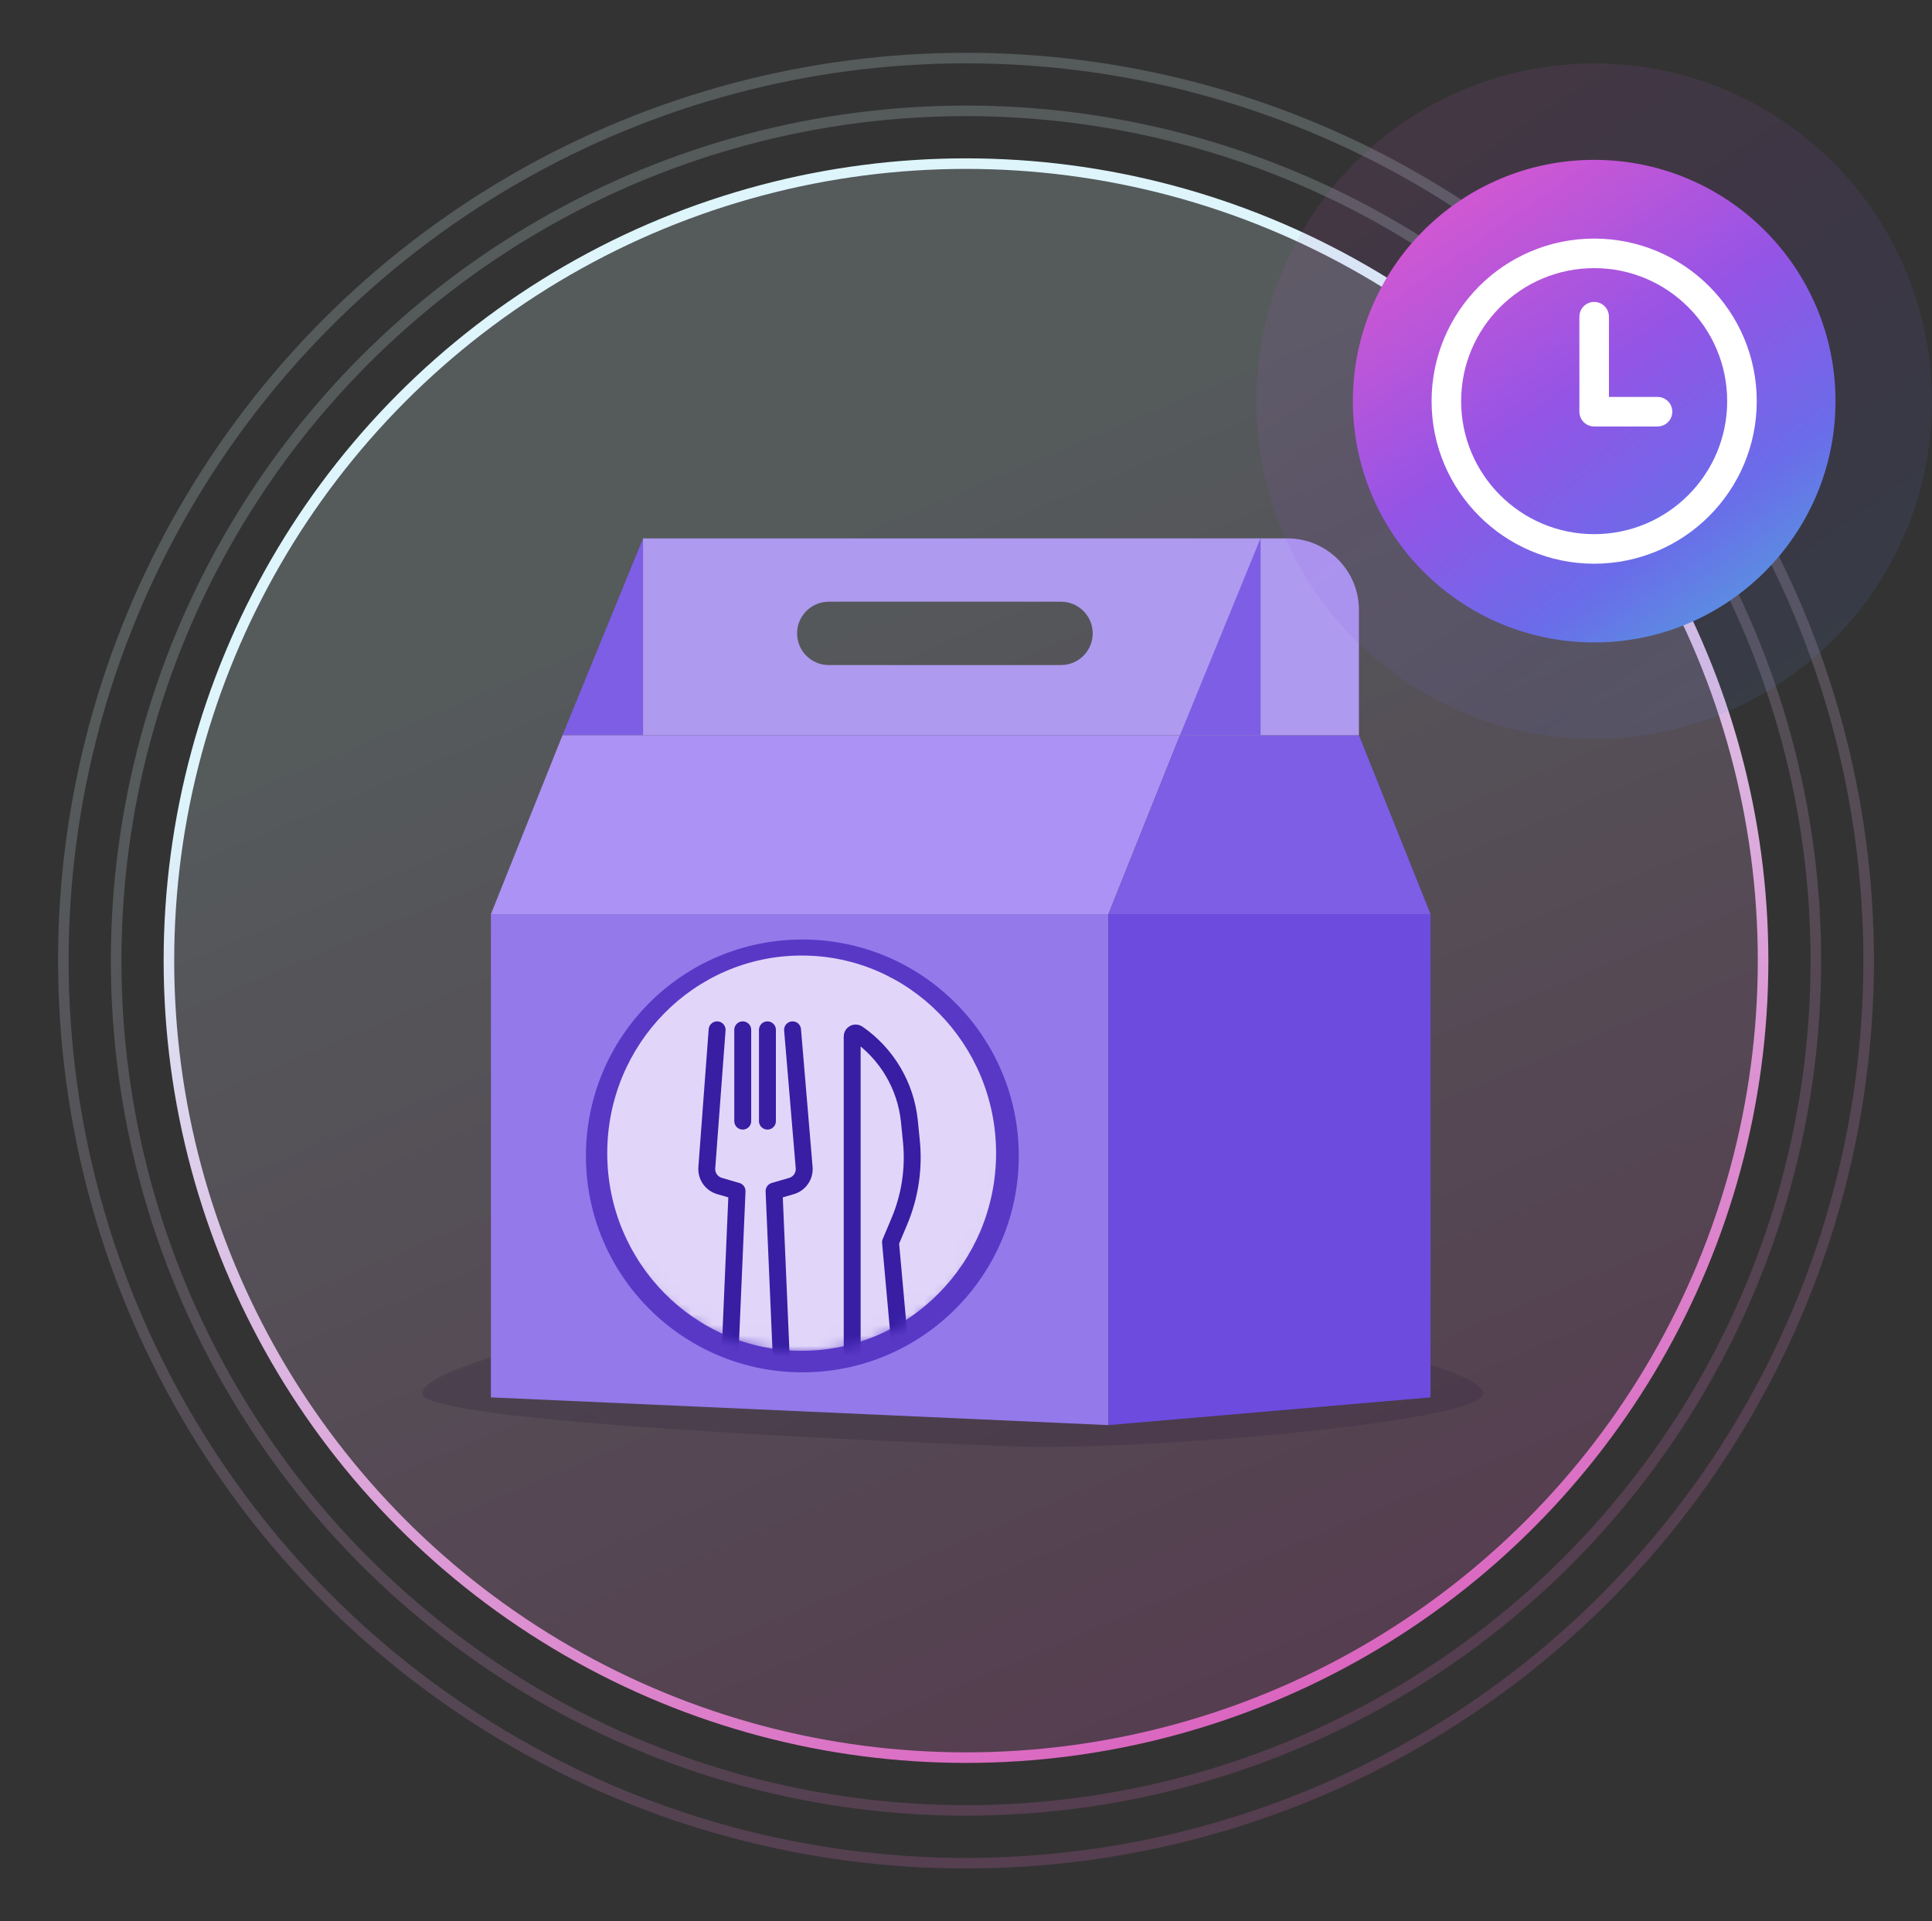 <svg width="183" height="182" viewBox="0 0 183 182" fill="none" xmlns="http://www.w3.org/2000/svg">
<rect x="0" y="0" width="183" height="182" fill="#333333" stroke="none"/>
<circle opacity="0.2" cx="91.5" cy="91" r="80.5" stroke="url(#paint0_linear_3120_31919)"/>
<circle opacity="0.2" cx="91.5" cy="91" r="85.5" stroke="url(#paint1_linear_3120_31919)"/>
<circle cx="91.5" cy="91" r="75.5" fill="url(#paint2_linear_3120_31919)" fill-opacity="0.2" stroke="url(#paint3_linear_3120_31919)"/>
<g style="mix-blend-mode:multiply" opacity="0.2">
<path d="M140.5 132C140.5 134.761 107.5 137.5 95.5 137C83.5 136.5 40 134.761 40 132C40 129.239 61.438 123.5 88.5 123.5C115.562 123.5 140.5 129.239 140.5 132Z" fill="#241833"/>
</g>
<path d="M46.5 86.6H104.986V135L46.5 132.372V86.6Z" fill="#9379EA"/>
<circle cx="76" cy="109.5" r="20.5" fill="#5938C6"/>
<mask id="mask0_3120_31919" style="mask-type:alpha" maskUnits="userSpaceOnUse" x="55" y="87" width="42" height="42">
<circle cx="75.901" cy="107.901" r="19.401" fill="#DFE2FF" stroke="#141414" stroke-width="1.602"/>
</mask>
<g mask="url(#mask0_3120_31919)">
<ellipse cx="75.934" cy="109.239" rx="18.415" ry="18.722" fill="#E1D6F9"/>
<path d="M67.926 97.555L66.949 110.615C66.89 111.404 67.391 112.127 68.15 112.348L69.814 112.833L69.063 130.223C69.027 131.067 69.409 131.874 70.086 132.38L70.149 132.428C71.059 133.109 72.318 133.077 73.192 132.35V132.35C73.782 131.859 74.109 131.122 74.076 130.355L73.319 112.833L74.97 112.352C75.735 112.129 76.237 111.398 76.17 110.603L75.072 97.555M72.692 97.555V106.203M70.353 97.555V106.203" stroke="#371EA3" stroke-width="1.602" stroke-linecap="round" stroke-linejoin="round"/>
<path d="M85.504 130.477L84.35 117.683L85.181 115.714C86.194 113.312 86.588 110.694 86.327 108.1L86.139 106.222C85.802 102.867 84.008 99.828 81.234 97.911C81.016 97.76 80.719 97.916 80.719 98.181V130.352C80.719 131.149 81.096 131.899 81.736 132.374L81.901 132.497C82.759 133.134 83.946 133.084 84.747 132.377C85.288 131.9 85.569 131.195 85.504 130.477Z" stroke="#371EA3" stroke-width="1.602" stroke-linecap="round" stroke-linejoin="round"/>
</g>
<path d="M60.91 51V69.648H53.281L60.91 51Z" fill="#7D5EE5"/>
<path d="M53.281 69.647H111.767L104.986 86.6H46.5L53.281 69.647Z" fill="#AD92F5"/>
<path d="M128.719 69.647H111.767L104.986 86.6H135.5L128.719 69.647Z" fill="#7D5EE5"/>
<path d="M135.5 86.6H104.986V135L135.5 132.372V86.6Z" fill="#6D4BDF"/>
<path d="M119.395 51H121.937C125.682 51 128.718 54.036 128.718 57.781V69.648H119.395V51Z" fill="#AE9AEF"/>
<path fill-rule="evenodd" clip-rule="evenodd" d="M119.396 51H60.91V69.648H119.396V51ZM78.501 57C76.844 57 75.501 58.343 75.501 60C75.501 61.657 76.844 63 78.501 63H100.501C102.158 63 103.501 61.657 103.501 60C103.501 58.343 102.158 57 100.501 57H78.501Z" fill="#AE9AEF"/>
<path d="M119.394 51V69.648H111.766L119.394 51Z" fill="#7D5EE5"/>
<circle opacity="0.1" cx="151" cy="38" r="32" fill="url(#paint4_linear_3120_31919)"/>
<circle cx="151.002" cy="38" r="22.857" fill="url(#paint5_linear_3120_31919)"/>
<path d="M151 24C143.271 24 137 30.271 137 38C137 45.729 143.271 52 151 52C158.729 52 165 45.729 165 38C165 30.271 158.729 24 151 24Z" stroke="white" stroke-width="2.8" stroke-miterlimit="10"/>
<path d="M151 30V39H157" stroke="white" stroke-width="2.8" stroke-linecap="round" stroke-linejoin="round"/>
<defs>
<linearGradient id="paint0_linear_3120_31919" x1="44.033" y1="-5.533" x2="152.3" y2="251.533" gradientUnits="userSpaceOnUse">
<stop offset="0.22" stop-color="#DDF5FB"/>
<stop offset="1" stop-color="#DA0095"/>
</linearGradient>
<linearGradient id="paint1_linear_3120_31919" x1="41.067" y1="-11.567" x2="156.1" y2="261.567" gradientUnits="userSpaceOnUse">
<stop offset="0.22" stop-color="#DDF5FB"/>
<stop offset="1" stop-color="#DA0095"/>
</linearGradient>
<linearGradient id="paint2_linear_3120_31919" x1="47" y1="0.5" x2="148.5" y2="241.5" gradientUnits="userSpaceOnUse">
<stop offset="0.22" stop-color="#DDF5FB"/>
<stop offset="1" stop-color="#DA0095"/>
</linearGradient>
<linearGradient id="paint3_linear_3120_31919" x1="47" y1="0.5" x2="148.5" y2="241.5" gradientUnits="userSpaceOnUse">
<stop offset="0.22" stop-color="#DDF5FB"/>
<stop offset="1" stop-color="#DA0095"/>
</linearGradient>
<linearGradient id="paint4_linear_3120_31919" x1="126.149" y1="18" x2="172.209" y2="83.95" gradientUnits="userSpaceOnUse">
<stop stop-color="#CE57D3"/>
<stop offset="0.35" stop-color="#9454E6"/>
<stop offset="0.635" stop-color="#6A6CE9"/>
<stop offset="1" stop-color="#47BAD8"/>
</linearGradient>
<linearGradient id="paint5_linear_3120_31919" x1="133.251" y1="23.715" x2="166.151" y2="70.821" gradientUnits="userSpaceOnUse">
<stop stop-color="#CE57D3"/>
<stop offset="0.35" stop-color="#9454E6"/>
<stop offset="0.635" stop-color="#6A6CE9"/>
<stop offset="1" stop-color="#47BAD8"/>
</linearGradient>
</defs>
</svg>
